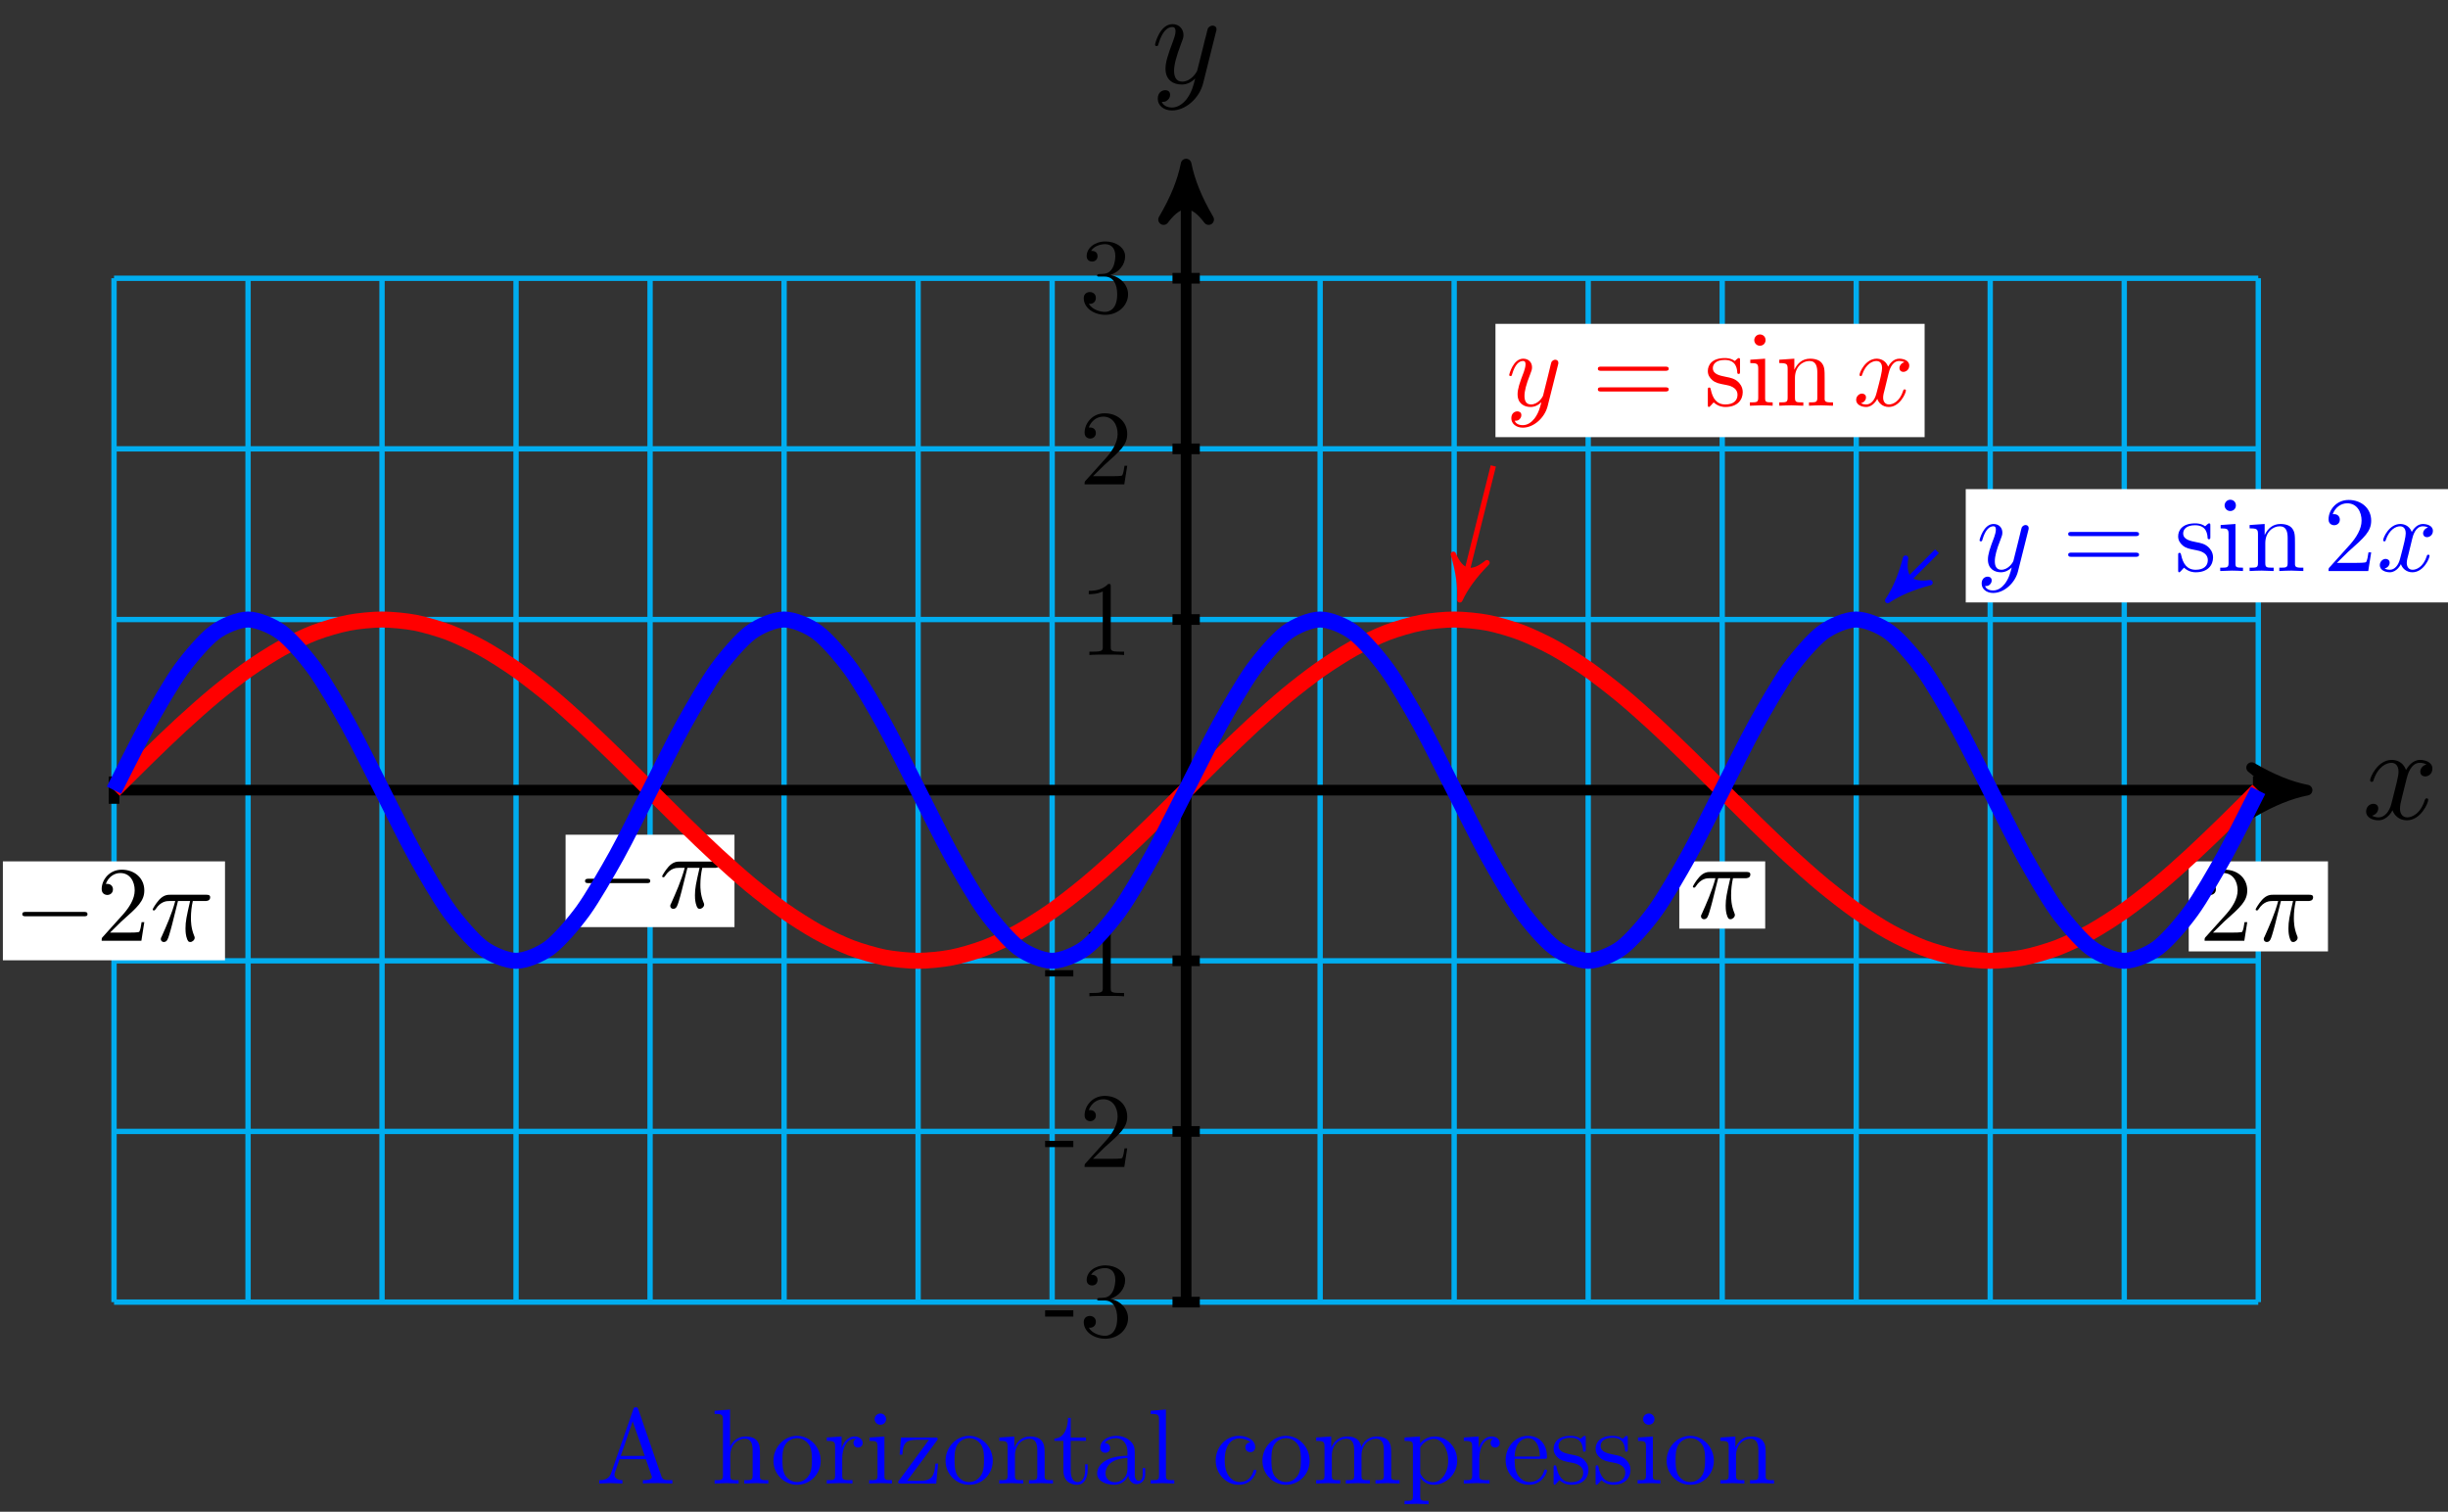 <?xml version="1.0" encoding="UTF-8"?>
<svg xmlns="http://www.w3.org/2000/svg" xmlns:xlink="http://www.w3.org/1999/xlink" width="183pt" height="113pt" viewBox="0 0 183 113" version="1.1">
<rect x="0" y="0" width="183" height="113" fill="#333333" stroke="none"/>
<defs>
<g>
<symbol overflow="visible" id="glyph0-0">
<path style="stroke:none;" d=""/>
</symbol>
<symbol overflow="visible" id="glyph0-1">
<path style="stroke:none;" d="M 3.328 -3.016 C 3.391 -3.266 3.625 -4.188 4.312 -4.188 C 4.359 -4.188 4.609 -4.188 4.812 -4.062 C 4.531 -4 4.344 -3.766 4.344 -3.516 C 4.344 -3.359 4.453 -3.172 4.719 -3.172 C 4.938 -3.172 5.25 -3.344 5.25 -3.75 C 5.25 -4.266 4.672 -4.406 4.328 -4.406 C 3.75 -4.406 3.406 -3.875 3.281 -3.656 C 3.031 -4.312 2.5 -4.406 2.203 -4.406 C 1.172 -4.406 0.594 -3.125 0.594 -2.875 C 0.594 -2.766 0.703 -2.766 0.719 -2.766 C 0.797 -2.766 0.828 -2.797 0.844 -2.875 C 1.188 -3.938 1.844 -4.188 2.188 -4.188 C 2.375 -4.188 2.719 -4.094 2.719 -3.516 C 2.719 -3.203 2.547 -2.547 2.188 -1.141 C 2.031 -0.531 1.672 -0.109 1.234 -0.109 C 1.172 -0.109 0.953 -0.109 0.734 -0.234 C 0.984 -0.297 1.203 -0.5 1.203 -0.781 C 1.203 -1.047 0.984 -1.125 0.844 -1.125 C 0.531 -1.125 0.297 -0.875 0.297 -0.547 C 0.297 -0.094 0.781 0.109 1.219 0.109 C 1.891 0.109 2.25 -0.594 2.266 -0.641 C 2.391 -0.281 2.75 0.109 3.344 0.109 C 4.375 0.109 4.938 -1.172 4.938 -1.422 C 4.938 -1.531 4.859 -1.531 4.828 -1.531 C 4.734 -1.531 4.719 -1.484 4.688 -1.422 C 4.359 -0.344 3.688 -0.109 3.375 -0.109 C 2.984 -0.109 2.828 -0.422 2.828 -0.766 C 2.828 -0.984 2.875 -1.203 2.984 -1.641 Z M 3.328 -3.016 "/>
</symbol>
<symbol overflow="visible" id="glyph0-2">
<path style="stroke:none;" d="M 4.844 -3.797 C 4.891 -3.938 4.891 -3.953 4.891 -4.031 C 4.891 -4.203 4.75 -4.297 4.594 -4.297 C 4.5 -4.297 4.344 -4.234 4.25 -4.094 C 4.234 -4.031 4.141 -3.734 4.109 -3.547 C 4.031 -3.297 3.969 -3.016 3.906 -2.75 L 3.453 -0.953 C 3.422 -0.812 2.984 -0.109 2.328 -0.109 C 1.828 -0.109 1.719 -0.547 1.719 -0.922 C 1.719 -1.375 1.891 -2 2.219 -2.875 C 2.375 -3.281 2.422 -3.391 2.422 -3.594 C 2.422 -4.031 2.109 -4.406 1.609 -4.406 C 0.656 -4.406 0.297 -2.953 0.297 -2.875 C 0.297 -2.766 0.391 -2.766 0.406 -2.766 C 0.516 -2.766 0.516 -2.797 0.562 -2.953 C 0.844 -3.891 1.234 -4.188 1.578 -4.188 C 1.656 -4.188 1.828 -4.188 1.828 -3.875 C 1.828 -3.625 1.719 -3.359 1.656 -3.172 C 1.25 -2.109 1.078 -1.547 1.078 -1.078 C 1.078 -0.188 1.703 0.109 2.297 0.109 C 2.688 0.109 3.016 -0.062 3.297 -0.344 C 3.172 0.172 3.047 0.672 2.656 1.203 C 2.391 1.531 2.016 1.828 1.562 1.828 C 1.422 1.828 0.969 1.797 0.797 1.406 C 0.953 1.406 1.094 1.406 1.219 1.281 C 1.328 1.203 1.422 1.062 1.422 0.875 C 1.422 0.562 1.156 0.531 1.062 0.531 C 0.828 0.531 0.5 0.688 0.5 1.172 C 0.5 1.672 0.938 2.047 1.562 2.047 C 2.578 2.047 3.609 1.141 3.891 0.016 Z M 4.844 -3.797 "/>
</symbol>
<symbol overflow="visible" id="glyph1-0">
<path style="stroke:none;" d=""/>
</symbol>
<symbol overflow="visible" id="glyph1-1">
<path style="stroke:none;" d="M 2.203 -1.484 L 2.203 -1.953 L 0.094 -1.953 L 0.094 -1.484 Z M 2.203 -1.484 "/>
</symbol>
<symbol overflow="visible" id="glyph1-2">
<path style="stroke:none;" d="M 3.641 -1.359 C 3.641 -2.016 3.141 -2.641 2.312 -2.812 C 2.969 -3.016 3.422 -3.578 3.422 -4.203 C 3.422 -4.859 2.719 -5.312 1.953 -5.312 C 1.156 -5.312 0.547 -4.828 0.547 -4.219 C 0.547 -3.953 0.719 -3.812 0.953 -3.812 C 1.203 -3.812 1.359 -3.984 1.359 -4.219 C 1.359 -4.609 0.984 -4.609 0.875 -4.609 C 1.109 -5 1.641 -5.109 1.922 -5.109 C 2.25 -5.109 2.688 -4.938 2.688 -4.219 C 2.688 -4.125 2.672 -3.656 2.469 -3.312 C 2.234 -2.922 1.953 -2.906 1.766 -2.891 C 1.703 -2.891 1.5 -2.875 1.453 -2.875 C 1.391 -2.859 1.328 -2.859 1.328 -2.766 C 1.328 -2.688 1.391 -2.688 1.516 -2.688 L 1.875 -2.688 C 2.531 -2.688 2.828 -2.141 2.828 -1.359 C 2.828 -0.281 2.266 -0.047 1.922 -0.047 C 1.578 -0.047 0.984 -0.188 0.703 -0.656 C 0.984 -0.609 1.234 -0.781 1.234 -1.094 C 1.234 -1.375 1.016 -1.531 0.781 -1.531 C 0.594 -1.531 0.328 -1.422 0.328 -1.078 C 0.328 -0.344 1.078 0.172 1.938 0.172 C 2.922 0.172 3.641 -0.547 3.641 -1.359 Z M 3.641 -1.359 "/>
</symbol>
<symbol overflow="visible" id="glyph1-3">
<path style="stroke:none;" d="M 3.578 -1.391 L 3.375 -1.391 C 3.344 -1.141 3.281 -0.797 3.203 -0.672 C 3.141 -0.609 2.625 -0.609 2.453 -0.609 L 1.016 -0.609 L 1.859 -1.438 C 3.094 -2.531 3.578 -2.969 3.578 -3.766 C 3.578 -4.672 2.859 -5.312 1.891 -5.312 C 0.984 -5.312 0.391 -4.578 0.391 -3.859 C 0.391 -3.422 0.797 -3.422 0.828 -3.422 C 0.953 -3.422 1.234 -3.516 1.234 -3.844 C 1.234 -4.047 1.094 -4.25 0.812 -4.25 C 0.75 -4.25 0.734 -4.25 0.703 -4.25 C 0.891 -4.766 1.328 -5.062 1.781 -5.062 C 2.516 -5.062 2.859 -4.422 2.859 -3.766 C 2.859 -3.125 2.453 -2.5 2.016 -2 L 0.484 -0.297 C 0.391 -0.203 0.391 -0.188 0.391 0 L 3.359 0 Z M 3.578 -1.391 "/>
</symbol>
<symbol overflow="visible" id="glyph1-4">
<path style="stroke:none;" d="M 3.344 0 L 3.344 -0.25 L 3.078 -0.25 C 2.359 -0.25 2.344 -0.328 2.344 -0.625 L 2.344 -5.094 C 2.344 -5.297 2.344 -5.312 2.156 -5.312 C 1.672 -4.797 0.969 -4.797 0.703 -4.797 L 0.703 -4.547 C 0.875 -4.547 1.344 -4.547 1.75 -4.75 L 1.75 -0.625 C 1.75 -0.344 1.734 -0.25 1.016 -0.25 L 0.75 -0.25 L 0.75 0 C 1.031 -0.031 1.734 -0.031 2.047 -0.031 C 2.359 -0.031 3.062 -0.031 3.344 0 Z M 3.344 0 "/>
</symbol>
<symbol overflow="visible" id="glyph1-5">
<path style="stroke:none;" d="M 5.719 0 L 5.719 -0.25 L 5.562 -0.25 C 5.094 -0.25 4.984 -0.297 4.891 -0.562 L 3.172 -5.547 C 3.125 -5.656 3.109 -5.703 2.984 -5.703 C 2.859 -5.703 2.844 -5.656 2.797 -5.547 L 1.141 -0.781 C 1 -0.375 0.688 -0.25 0.25 -0.25 L 0.25 0 L 1.062 -0.031 L 1.984 0 L 1.984 -0.25 C 1.578 -0.25 1.391 -0.453 1.391 -0.656 C 1.391 -0.672 1.391 -0.75 1.406 -0.766 L 1.766 -1.812 L 3.734 -1.812 L 4.156 -0.594 C 4.172 -0.562 4.188 -0.516 4.188 -0.484 C 4.188 -0.25 3.734 -0.25 3.516 -0.25 L 3.516 0 C 3.812 -0.031 4.359 -0.031 4.672 -0.031 Z M 3.656 -2.062 L 1.859 -2.062 L 2.75 -4.656 Z M 3.656 -2.062 "/>
</symbol>
<symbol overflow="visible" id="glyph1-6">
<path style="stroke:none;" d="M 4.266 0 L 4.266 -0.25 C 3.844 -0.25 3.656 -0.25 3.641 -0.484 L 3.641 -2.016 C 3.641 -2.688 3.641 -2.938 3.391 -3.234 C 3.281 -3.359 3.016 -3.516 2.562 -3.516 C 1.891 -3.516 1.531 -3.047 1.406 -2.75 L 1.406 -5.531 L 0.25 -5.438 L 0.25 -5.203 C 0.812 -5.203 0.875 -5.141 0.875 -4.75 L 0.875 -0.609 C 0.875 -0.25 0.781 -0.25 0.25 -0.25 L 0.25 0 L 1.156 -0.031 L 2.047 0 L 2.047 -0.25 C 1.516 -0.25 1.422 -0.25 1.422 -0.609 L 1.422 -2.078 C 1.422 -2.906 1.984 -3.344 2.5 -3.344 C 3 -3.344 3.094 -2.922 3.094 -2.469 L 3.094 -0.609 C 3.094 -0.25 3 -0.25 2.469 -0.25 L 2.469 0 L 3.375 -0.031 Z M 4.266 0 "/>
</symbol>
<symbol overflow="visible" id="glyph1-7">
<path style="stroke:none;" d="M 3.75 -1.703 C 3.75 -2.719 2.953 -3.562 1.984 -3.562 C 1 -3.562 0.219 -2.703 0.219 -1.703 C 0.219 -0.672 1.047 0.094 1.984 0.094 C 2.953 0.094 3.75 -0.688 3.75 -1.703 Z M 3.094 -1.766 C 3.094 -1.484 3.094 -1.047 2.922 -0.703 C 2.734 -0.344 2.391 -0.109 1.984 -0.109 C 1.656 -0.109 1.297 -0.281 1.078 -0.641 C 0.891 -1 0.891 -1.484 0.891 -1.766 C 0.891 -2.078 0.891 -2.516 1.078 -2.859 C 1.297 -3.234 1.672 -3.391 1.984 -3.391 C 2.328 -3.391 2.672 -3.219 2.891 -2.875 C 3.094 -2.531 3.094 -2.078 3.094 -1.766 Z M 3.094 -1.766 "/>
</symbol>
<symbol overflow="visible" id="glyph1-8">
<path style="stroke:none;" d="M 2.906 -3.031 C 2.906 -3.297 2.656 -3.516 2.312 -3.516 C 1.734 -3.516 1.438 -2.984 1.328 -2.641 L 1.328 -3.516 L 0.219 -3.438 L 0.219 -3.188 C 0.781 -3.188 0.844 -3.125 0.844 -2.734 L 0.844 -0.609 C 0.844 -0.25 0.75 -0.25 0.219 -0.25 L 0.219 0 L 1.125 -0.031 C 1.453 -0.031 1.828 -0.031 2.141 0 L 2.141 -0.25 L 1.969 -0.25 C 1.391 -0.25 1.375 -0.328 1.375 -0.625 L 1.375 -1.844 C 1.375 -2.641 1.703 -3.344 2.312 -3.344 C 2.359 -3.344 2.375 -3.344 2.406 -3.344 C 2.375 -3.328 2.219 -3.234 2.219 -3.031 C 2.219 -2.812 2.375 -2.688 2.562 -2.688 C 2.703 -2.688 2.906 -2.781 2.906 -3.031 Z M 2.906 -3.031 "/>
</symbol>
<symbol overflow="visible" id="glyph1-9">
<path style="stroke:none;" d="M 1.969 0 L 1.969 -0.25 C 1.438 -0.25 1.406 -0.281 1.406 -0.594 L 1.406 -3.516 L 0.297 -3.438 L 0.297 -3.188 C 0.812 -3.188 0.891 -3.141 0.891 -2.75 L 0.891 -0.609 C 0.891 -0.25 0.797 -0.25 0.266 -0.25 L 0.266 0 L 1.141 -0.031 C 1.422 -0.031 1.703 -0.016 1.969 0 Z M 1.531 -4.812 C 1.531 -5.031 1.344 -5.234 1.109 -5.234 C 0.844 -5.234 0.672 -5.016 0.672 -4.812 C 0.672 -4.594 0.859 -4.391 1.094 -4.391 C 1.375 -4.391 1.531 -4.609 1.531 -4.812 Z M 1.531 -4.812 "/>
</symbol>
<symbol overflow="visible" id="glyph1-10">
<path style="stroke:none;" d="M 3.203 -1.484 L 3 -1.484 C 2.922 -0.547 2.75 -0.203 1.828 -0.203 L 0.891 -0.203 L 3.109 -3.203 C 3.172 -3.281 3.172 -3.297 3.172 -3.328 C 3.172 -3.438 3.109 -3.438 2.969 -3.438 L 0.422 -3.438 L 0.328 -2.156 L 0.531 -2.156 C 0.578 -2.969 0.734 -3.266 1.609 -3.266 L 2.516 -3.266 L 0.297 -0.25 C 0.219 -0.172 0.219 -0.156 0.219 -0.109 C 0.219 0 0.281 0 0.438 0 L 3.062 0 Z M 3.203 -1.484 "/>
</symbol>
<symbol overflow="visible" id="glyph1-11">
<path style="stroke:none;" d="M 4.266 0 L 4.266 -0.25 C 3.844 -0.25 3.656 -0.25 3.641 -0.484 L 3.641 -2.016 C 3.641 -2.688 3.641 -2.938 3.391 -3.234 C 3.281 -3.359 3.016 -3.516 2.562 -3.516 C 1.969 -3.516 1.609 -3.172 1.375 -2.688 L 1.375 -3.516 L 0.25 -3.438 L 0.25 -3.188 C 0.812 -3.188 0.875 -3.125 0.875 -2.734 L 0.875 -0.609 C 0.875 -0.25 0.781 -0.25 0.25 -0.25 L 0.25 0 L 1.156 -0.031 L 2.047 0 L 2.047 -0.25 C 1.516 -0.25 1.422 -0.25 1.422 -0.609 L 1.422 -2.078 C 1.422 -2.906 1.984 -3.344 2.5 -3.344 C 3 -3.344 3.094 -2.922 3.094 -2.469 L 3.094 -0.609 C 3.094 -0.25 3 -0.25 2.469 -0.25 L 2.469 0 L 3.375 -0.031 Z M 4.266 0 "/>
</symbol>
<symbol overflow="visible" id="glyph1-12">
<path style="stroke:none;" d="M 2.641 -0.984 L 2.641 -1.438 L 2.453 -1.438 L 2.453 -1 C 2.453 -0.422 2.203 -0.109 1.906 -0.109 C 1.375 -0.109 1.375 -0.844 1.375 -0.969 L 1.375 -3.188 L 2.516 -3.188 L 2.516 -3.438 L 1.375 -3.438 L 1.375 -4.906 L 1.172 -4.906 C 1.172 -4.25 0.938 -3.391 0.156 -3.359 L 0.156 -3.188 L 0.828 -3.188 L 0.828 -0.984 C 0.828 -0.016 1.562 0.094 1.859 0.094 C 2.422 0.094 2.641 -0.484 2.641 -0.984 Z M 2.641 -0.984 "/>
</symbol>
<symbol overflow="visible" id="glyph1-13">
<path style="stroke:none;" d="M 3.844 -0.703 L 3.844 -1.156 L 3.656 -1.156 L 3.656 -0.703 C 3.656 -0.25 3.453 -0.203 3.359 -0.203 C 3.094 -0.203 3.062 -0.562 3.062 -0.594 L 3.062 -2.188 C 3.062 -2.531 3.062 -2.844 2.781 -3.125 C 2.469 -3.438 2.078 -3.562 1.688 -3.562 C 1.031 -3.562 0.484 -3.203 0.484 -2.672 C 0.484 -2.438 0.641 -2.297 0.859 -2.297 C 1.078 -2.297 1.219 -2.453 1.219 -2.656 C 1.219 -2.75 1.172 -3.016 0.812 -3.031 C 1.031 -3.312 1.422 -3.391 1.672 -3.391 C 2.062 -3.391 2.516 -3.078 2.516 -2.375 L 2.516 -2.078 C 2.109 -2.062 1.547 -2.031 1.047 -1.797 C 0.453 -1.516 0.25 -1.109 0.25 -0.75 C 0.25 -0.109 1.031 0.094 1.531 0.094 C 2.062 0.094 2.422 -0.234 2.578 -0.609 C 2.609 -0.281 2.828 0.047 3.203 0.047 C 3.359 0.047 3.844 -0.062 3.844 -0.703 Z M 2.516 -1.109 C 2.516 -0.359 1.938 -0.094 1.578 -0.094 C 1.188 -0.094 0.875 -0.359 0.875 -0.766 C 0.875 -1.203 1.203 -1.859 2.516 -1.906 Z M 2.516 -1.109 "/>
</symbol>
<symbol overflow="visible" id="glyph1-14">
<path style="stroke:none;" d="M 2.031 0 L 2.031 -0.25 C 1.5 -0.25 1.406 -0.25 1.406 -0.609 L 1.406 -5.531 L 0.266 -5.438 L 0.266 -5.203 C 0.828 -5.203 0.891 -5.141 0.891 -4.75 L 0.891 -0.609 C 0.891 -0.25 0.797 -0.25 0.266 -0.25 L 0.266 0 L 1.141 -0.031 Z M 2.031 0 "/>
</symbol>
<symbol overflow="visible" id="glyph1-15">
<path style="stroke:none;" d="M 3.312 -0.953 C 3.312 -1.031 3.234 -1.031 3.203 -1.031 C 3.125 -1.031 3.109 -1 3.094 -0.953 C 2.875 -0.203 2.344 -0.109 2.062 -0.109 C 1.641 -0.109 0.938 -0.453 0.938 -1.734 C 0.938 -3.031 1.578 -3.375 2.016 -3.375 C 2.078 -3.375 2.578 -3.359 2.859 -3.078 C 2.531 -3.047 2.484 -2.812 2.484 -2.703 C 2.484 -2.5 2.625 -2.344 2.859 -2.344 C 3.062 -2.344 3.219 -2.484 3.219 -2.719 C 3.219 -3.266 2.609 -3.562 2 -3.562 C 1 -3.562 0.266 -2.703 0.266 -1.719 C 0.266 -0.703 1.062 0.094 1.984 0.094 C 3.047 0.094 3.312 -0.875 3.312 -0.953 Z M 3.312 -0.953 "/>
</symbol>
<symbol overflow="visible" id="glyph1-16">
<path style="stroke:none;" d="M 6.484 0 L 6.484 -0.25 C 6.062 -0.25 5.859 -0.25 5.859 -0.484 L 5.859 -2.016 C 5.859 -2.688 5.859 -2.938 5.609 -3.234 C 5.5 -3.359 5.234 -3.516 4.766 -3.516 C 4.109 -3.516 3.75 -3.047 3.625 -2.734 C 3.5 -3.438 2.922 -3.516 2.562 -3.516 C 1.969 -3.516 1.609 -3.172 1.375 -2.688 L 1.375 -3.516 L 0.25 -3.438 L 0.25 -3.188 C 0.812 -3.188 0.875 -3.125 0.875 -2.734 L 0.875 -0.609 C 0.875 -0.25 0.781 -0.25 0.25 -0.25 L 0.25 0 L 1.156 -0.031 L 2.047 0 L 2.047 -0.25 C 1.516 -0.25 1.422 -0.25 1.422 -0.609 L 1.422 -2.078 C 1.422 -2.906 1.984 -3.344 2.5 -3.344 C 3 -3.344 3.094 -2.922 3.094 -2.469 L 3.094 -0.609 C 3.094 -0.25 3 -0.25 2.469 -0.25 L 2.469 0 L 3.375 -0.031 L 4.266 0 L 4.266 -0.25 C 3.734 -0.25 3.641 -0.25 3.641 -0.609 L 3.641 -2.078 C 3.641 -2.906 4.203 -3.344 4.719 -3.344 C 5.219 -3.344 5.312 -2.922 5.312 -2.469 L 5.312 -0.609 C 5.312 -0.25 5.219 -0.25 4.688 -0.25 L 4.688 0 L 5.594 -0.031 Z M 6.484 0 "/>
</symbol>
<symbol overflow="visible" id="glyph1-17">
<path style="stroke:none;" d="M 4.156 -1.719 C 4.156 -2.734 3.375 -3.516 2.484 -3.516 C 1.859 -3.516 1.531 -3.172 1.375 -3 L 1.375 -3.516 L 0.219 -3.438 L 0.219 -3.188 C 0.781 -3.188 0.844 -3.141 0.844 -2.781 L 0.844 0.938 C 0.844 1.297 0.75 1.297 0.219 1.297 L 0.219 1.547 L 1.109 1.516 L 2.016 1.547 L 2.016 1.297 C 1.484 1.297 1.391 1.297 1.391 0.938 L 1.391 -0.469 C 1.438 -0.344 1.766 0.094 2.375 0.094 C 3.328 0.094 4.156 -0.688 4.156 -1.719 Z M 3.484 -1.719 C 3.484 -0.75 2.938 -0.094 2.344 -0.094 C 2.031 -0.094 1.719 -0.25 1.5 -0.578 C 1.391 -0.734 1.391 -0.75 1.391 -0.906 L 1.391 -2.688 C 1.625 -3.094 2.016 -3.328 2.422 -3.328 C 3 -3.328 3.484 -2.625 3.484 -1.719 Z M 3.484 -1.719 "/>
</symbol>
<symbol overflow="visible" id="glyph1-18">
<path style="stroke:none;" d="M 3.312 -0.953 C 3.312 -1.031 3.25 -1.047 3.203 -1.047 C 3.125 -1.047 3.109 -1 3.094 -0.938 C 2.828 -0.109 2.109 -0.109 2.031 -0.109 C 1.625 -0.109 1.312 -0.344 1.125 -0.641 C 0.891 -1.031 0.891 -1.547 0.891 -1.844 L 3.109 -1.844 C 3.281 -1.844 3.312 -1.844 3.312 -2.016 C 3.312 -2.797 2.875 -3.562 1.875 -3.562 C 0.953 -3.562 0.219 -2.75 0.219 -1.75 C 0.219 -0.688 1.062 0.094 1.969 0.094 C 2.953 0.094 3.312 -0.797 3.312 -0.953 Z M 2.781 -2.016 L 0.891 -2.016 C 0.938 -3.203 1.609 -3.391 1.875 -3.391 C 2.703 -3.391 2.781 -2.312 2.781 -2.016 Z M 2.781 -2.016 "/>
</symbol>
<symbol overflow="visible" id="glyph1-19">
<path style="stroke:none;" d="M 2.875 -1.016 C 2.875 -1.438 2.625 -1.688 2.531 -1.781 C 2.266 -2.031 1.953 -2.094 1.625 -2.156 C 1.172 -2.25 0.641 -2.344 0.641 -2.812 C 0.641 -3.094 0.859 -3.422 1.531 -3.422 C 2.422 -3.422 2.453 -2.703 2.469 -2.453 C 2.484 -2.375 2.562 -2.375 2.562 -2.375 C 2.672 -2.375 2.672 -2.422 2.672 -2.578 L 2.672 -3.375 C 2.672 -3.516 2.672 -3.562 2.578 -3.562 C 2.547 -3.562 2.531 -3.562 2.422 -3.469 C 2.406 -3.438 2.312 -3.375 2.281 -3.344 C 1.984 -3.562 1.656 -3.562 1.531 -3.562 C 0.562 -3.562 0.266 -3.031 0.266 -2.594 C 0.266 -2.312 0.391 -2.094 0.609 -1.906 C 0.859 -1.703 1.078 -1.656 1.656 -1.547 C 1.828 -1.516 2.484 -1.391 2.484 -0.812 C 2.484 -0.406 2.203 -0.094 1.578 -0.094 C 0.922 -0.094 0.625 -0.547 0.484 -1.219 C 0.453 -1.328 0.453 -1.359 0.359 -1.359 C 0.266 -1.359 0.266 -1.297 0.266 -1.156 L 0.266 -0.109 C 0.266 0.031 0.266 0.094 0.344 0.094 C 0.391 0.094 0.391 0.078 0.547 -0.078 C 0.562 -0.094 0.562 -0.109 0.703 -0.25 C 1.062 0.078 1.422 0.094 1.578 0.094 C 2.5 0.094 2.875 -0.453 2.875 -1.016 Z M 2.875 -1.016 "/>
</symbol>
<symbol overflow="visible" id="glyph2-0">
<path style="stroke:none;" d=""/>
</symbol>
<symbol overflow="visible" id="glyph2-1">
<path style="stroke:none;" d="M 2.109 -2.969 L 3.016 -2.969 C 2.75 -1.797 2.672 -1.453 2.672 -0.922 C 2.672 -0.797 2.672 -0.578 2.734 -0.312 C 2.828 0.047 2.906 0.094 3.031 0.094 C 3.188 0.094 3.359 -0.062 3.359 -0.219 C 3.359 -0.266 3.359 -0.281 3.312 -0.391 C 3.078 -0.969 3.078 -1.484 3.078 -1.703 C 3.078 -2.125 3.125 -2.562 3.219 -2.969 L 4.125 -2.969 C 4.234 -2.969 4.516 -2.969 4.516 -3.25 C 4.516 -3.438 4.344 -3.438 4.203 -3.438 L 1.531 -3.438 C 1.359 -3.438 1.047 -3.438 0.703 -3.062 C 0.422 -2.75 0.219 -2.375 0.219 -2.344 C 0.219 -2.328 0.219 -2.266 0.312 -2.266 C 0.375 -2.266 0.391 -2.297 0.438 -2.359 C 0.828 -2.969 1.297 -2.969 1.453 -2.969 L 1.906 -2.969 C 1.656 -2.016 1.219 -1.047 0.891 -0.312 C 0.828 -0.203 0.828 -0.188 0.828 -0.125 C 0.828 0.031 0.953 0.094 1.047 0.094 C 1.297 0.094 1.359 -0.141 1.453 -0.438 C 1.562 -0.797 1.562 -0.812 1.672 -1.219 Z M 2.109 -2.969 "/>
</symbol>
<symbol overflow="visible" id="glyph2-2">
<path style="stroke:none;" d="M 3.875 -3.031 C 3.906 -3.141 3.906 -3.156 3.906 -3.219 C 3.906 -3.359 3.797 -3.438 3.672 -3.438 C 3.594 -3.438 3.469 -3.391 3.391 -3.266 C 3.375 -3.234 3.312 -2.984 3.281 -2.844 C 3.234 -2.625 3.172 -2.422 3.125 -2.203 L 2.766 -0.766 C 2.734 -0.641 2.391 -0.094 1.859 -0.094 C 1.453 -0.094 1.375 -0.438 1.375 -0.734 C 1.375 -1.094 1.5 -1.594 1.781 -2.297 C 1.906 -2.625 1.938 -2.703 1.938 -2.875 C 1.938 -3.234 1.688 -3.516 1.281 -3.516 C 0.531 -3.516 0.234 -2.359 0.234 -2.297 C 0.234 -2.219 0.312 -2.219 0.328 -2.219 C 0.406 -2.219 0.422 -2.234 0.453 -2.359 C 0.672 -3.109 0.984 -3.344 1.266 -3.344 C 1.328 -3.344 1.453 -3.344 1.453 -3.094 C 1.453 -2.891 1.375 -2.688 1.328 -2.531 C 1 -1.688 0.859 -1.234 0.859 -0.859 C 0.859 -0.156 1.359 0.094 1.828 0.094 C 2.141 0.094 2.422 -0.047 2.641 -0.266 C 2.531 0.141 2.438 0.531 2.125 0.953 C 1.906 1.234 1.609 1.453 1.25 1.453 C 1.125 1.453 0.766 1.438 0.641 1.125 C 0.766 1.125 0.875 1.125 0.984 1.031 C 1.062 0.953 1.141 0.859 1.141 0.703 C 1.141 0.453 0.922 0.422 0.844 0.422 C 0.656 0.422 0.391 0.547 0.391 0.938 C 0.391 1.344 0.75 1.641 1.25 1.641 C 2.062 1.641 2.891 0.906 3.109 0.016 Z M 3.875 -3.031 "/>
</symbol>
<symbol overflow="visible" id="glyph2-3">
<path style="stroke:none;" d="M 2.656 -2.406 C 2.703 -2.609 2.891 -3.344 3.453 -3.344 C 3.484 -3.344 3.688 -3.344 3.844 -3.25 C 3.625 -3.203 3.469 -3 3.469 -2.812 C 3.469 -2.688 3.547 -2.531 3.766 -2.531 C 3.938 -2.531 4.203 -2.672 4.203 -3 C 4.203 -3.406 3.734 -3.516 3.453 -3.516 C 3 -3.516 2.719 -3.094 2.625 -2.922 C 2.422 -3.438 1.984 -3.516 1.766 -3.516 C 0.938 -3.516 0.484 -2.5 0.484 -2.297 C 0.484 -2.219 0.562 -2.219 0.578 -2.219 C 0.641 -2.219 0.656 -2.234 0.672 -2.297 C 0.953 -3.141 1.469 -3.344 1.75 -3.344 C 1.891 -3.344 2.172 -3.281 2.172 -2.812 C 2.172 -2.562 2.047 -2.031 1.75 -0.922 C 1.625 -0.422 1.344 -0.094 0.984 -0.094 C 0.938 -0.094 0.75 -0.094 0.594 -0.188 C 0.781 -0.234 0.969 -0.391 0.969 -0.625 C 0.969 -0.844 0.781 -0.906 0.672 -0.906 C 0.438 -0.906 0.234 -0.688 0.234 -0.438 C 0.234 -0.078 0.625 0.094 0.984 0.094 C 1.5 0.094 1.797 -0.469 1.812 -0.516 C 1.906 -0.219 2.203 0.094 2.672 0.094 C 3.5 0.094 3.953 -0.938 3.953 -1.141 C 3.953 -1.219 3.875 -1.219 3.859 -1.219 C 3.781 -1.219 3.766 -1.188 3.75 -1.125 C 3.484 -0.281 2.953 -0.094 2.688 -0.094 C 2.375 -0.094 2.25 -0.344 2.25 -0.609 C 2.25 -0.781 2.297 -0.969 2.391 -1.312 Z M 2.656 -2.406 "/>
</symbol>
<symbol overflow="visible" id="glyph3-0">
<path style="stroke:none;" d=""/>
</symbol>
<symbol overflow="visible" id="glyph3-1">
<path style="stroke:none;" d="M 1.016 -0.609 L 1.859 -1.438 C 3.094 -2.531 3.578 -2.969 3.578 -3.766 C 3.578 -4.672 2.859 -5.312 1.891 -5.312 C 0.984 -5.312 0.391 -4.578 0.391 -3.859 C 0.391 -3.422 0.797 -3.422 0.828 -3.422 C 0.953 -3.422 1.234 -3.516 1.234 -3.844 C 1.234 -4.047 1.094 -4.25 0.812 -4.25 C 0.75 -4.25 0.734 -4.25 0.703 -4.25 C 0.891 -4.766 1.328 -5.062 1.781 -5.062 C 2.516 -5.062 2.859 -4.422 2.859 -3.766 C 2.859 -3.125 2.453 -2.5 2.016 -2 L 0.484 -0.297 C 0.391 -0.203 0.391 -0.188 0.391 0 L 3.359 0 L 3.578 -1.391 L 3.375 -1.391 C 3.344 -1.141 3.281 -0.797 3.203 -0.672 C 3.141 -0.609 2.625 -0.609 2.453 -0.609 Z M 1.016 -0.609 "/>
</symbol>
<symbol overflow="visible" id="glyph3-2">
<path style="stroke:none;" d="M 5.469 -2.609 C 5.594 -2.609 5.75 -2.609 5.75 -2.766 C 5.75 -2.922 5.594 -2.922 5.484 -2.922 L 0.703 -2.922 C 0.594 -2.922 0.453 -2.922 0.453 -2.766 C 0.453 -2.609 0.594 -2.609 0.719 -2.609 Z M 5.484 -1.062 C 5.594 -1.062 5.75 -1.062 5.75 -1.219 C 5.75 -1.375 5.594 -1.375 5.469 -1.375 L 0.719 -1.375 C 0.594 -1.375 0.453 -1.375 0.453 -1.219 C 0.453 -1.062 0.594 -1.062 0.703 -1.062 Z M 5.484 -1.062 "/>
</symbol>
<symbol overflow="visible" id="glyph3-3">
<path style="stroke:none;" d="M 1.656 -1.547 C 1.828 -1.516 2.484 -1.391 2.484 -0.812 C 2.484 -0.406 2.203 -0.094 1.578 -0.094 C 0.922 -0.094 0.625 -0.547 0.484 -1.219 C 0.453 -1.328 0.453 -1.359 0.359 -1.359 C 0.266 -1.359 0.266 -1.297 0.266 -1.156 L 0.266 -0.109 C 0.266 0.031 0.266 0.094 0.344 0.094 C 0.391 0.094 0.391 0.078 0.547 -0.078 C 0.562 -0.094 0.562 -0.109 0.703 -0.25 C 1.062 0.078 1.422 0.094 1.578 0.094 C 2.5 0.094 2.875 -0.453 2.875 -1.016 C 2.875 -1.438 2.625 -1.688 2.531 -1.781 C 2.266 -2.031 1.953 -2.094 1.625 -2.156 C 1.172 -2.25 0.641 -2.344 0.641 -2.812 C 0.641 -3.094 0.859 -3.422 1.531 -3.422 C 2.422 -3.422 2.453 -2.703 2.469 -2.453 C 2.484 -2.375 2.547 -2.375 2.562 -2.375 C 2.672 -2.375 2.672 -2.422 2.672 -2.578 L 2.672 -3.375 C 2.672 -3.516 2.672 -3.562 2.578 -3.562 C 2.547 -3.562 2.531 -3.562 2.422 -3.469 C 2.406 -3.438 2.312 -3.375 2.281 -3.344 C 1.984 -3.562 1.656 -3.562 1.531 -3.562 C 0.562 -3.562 0.266 -3.031 0.266 -2.594 C 0.266 -2.312 0.391 -2.094 0.609 -1.906 C 0.859 -1.703 1.078 -1.656 1.656 -1.547 Z M 1.656 -1.547 "/>
</symbol>
<symbol overflow="visible" id="glyph3-4">
<path style="stroke:none;" d="M 1.406 -3.516 L 0.297 -3.438 L 0.297 -3.188 C 0.812 -3.188 0.891 -3.141 0.891 -2.75 L 0.891 -0.609 C 0.891 -0.25 0.797 -0.25 0.266 -0.25 L 0.266 0 C 0.516 -0.016 0.953 -0.031 1.141 -0.031 C 1.422 -0.031 1.703 -0.016 1.969 0 L 1.969 -0.25 C 1.438 -0.25 1.406 -0.281 1.406 -0.594 Z M 1.438 -4.906 C 1.438 -5.156 1.25 -5.328 1.016 -5.328 C 0.766 -5.328 0.594 -5.109 0.594 -4.906 C 0.594 -4.688 0.766 -4.484 1.016 -4.484 C 1.25 -4.484 1.438 -4.656 1.438 -4.906 Z M 1.438 -4.906 "/>
</symbol>
<symbol overflow="visible" id="glyph3-5">
<path style="stroke:none;" d="M 0.875 -2.734 L 0.875 -0.609 C 0.875 -0.25 0.781 -0.25 0.25 -0.25 L 0.25 0 C 0.531 -0.016 0.938 -0.031 1.156 -0.031 C 1.359 -0.031 1.781 -0.016 2.047 0 L 2.047 -0.25 C 1.516 -0.25 1.422 -0.25 1.422 -0.609 L 1.422 -2.078 C 1.422 -2.906 1.984 -3.344 2.5 -3.344 C 3 -3.344 3.094 -2.922 3.094 -2.469 L 3.094 -0.609 C 3.094 -0.25 3 -0.25 2.469 -0.25 L 2.469 0 C 2.75 -0.016 3.156 -0.031 3.375 -0.031 C 3.578 -0.031 4 -0.016 4.266 0 L 4.266 -0.25 C 3.844 -0.25 3.656 -0.25 3.641 -0.484 L 3.641 -2.016 C 3.641 -2.688 3.641 -2.938 3.391 -3.234 C 3.281 -3.359 3.016 -3.516 2.562 -3.516 C 1.969 -3.516 1.609 -3.172 1.375 -2.688 L 1.375 -3.516 L 0.25 -3.438 L 0.25 -3.188 C 0.812 -3.188 0.875 -3.125 0.875 -2.734 Z M 0.875 -2.734 "/>
</symbol>
<symbol overflow="visible" id="glyph4-0">
<path style="stroke:none;" d=""/>
</symbol>
<symbol overflow="visible" id="glyph4-1">
<path style="stroke:none;" d="M 5.25 -1.828 C 5.391 -1.828 5.531 -1.828 5.531 -1.984 C 5.531 -2.156 5.391 -2.156 5.25 -2.156 L 0.938 -2.156 C 0.812 -2.156 0.656 -2.156 0.656 -1.984 C 0.656 -1.828 0.812 -1.828 0.938 -1.828 Z M 5.25 -1.828 "/>
</symbol>
</g>
</defs>
<g id="surface1">
<path style="fill:none;stroke-width:0.399;stroke-linecap:butt;stroke-linejoin:miter;stroke:rgb(0%,67.839%,93.729%);stroke-opacity:1;stroke-miterlimit:10;" d="M -80.146 -38.269 L 80.147 -38.269 M -80.146 -25.511 L 80.147 -25.511 M -80.146 -12.757 L 80.147 -12.757 M -80.146 0.001 L 80.147 0.001 M -80.146 12.754 L 80.147 12.754 M -80.146 25.512 L 80.147 25.512 M -80.146 38.262 L 80.147 38.262 M -80.146 -38.269 L -80.146 38.266 M -70.127 -38.269 L -70.127 38.266 M -60.112 -38.269 L -60.112 38.266 M -50.093 -38.269 L -50.093 38.266 M -40.074 -38.269 L -40.074 38.266 M -30.055 -38.269 L -30.055 38.266 M -20.036 -38.269 L -20.036 38.266 M -10.017 -38.269 L -10.017 38.266 M -0.002 -38.269 L -0.002 38.266 M 10.017 -38.269 L 10.017 38.266 M 20.036 -38.269 L 20.036 38.266 M 30.055 -38.269 L 30.055 38.266 M 40.074 -38.269 L 40.074 38.266 M 50.093 -38.269 L 50.093 38.266 M 60.109 -38.269 L 60.109 38.266 M 70.128 -38.269 L 70.128 38.266 M 80.147 -38.269 L 80.147 38.266 " transform="matrix(1,0,0,-1,88.67,59.063)"/>
<path style="fill:none;stroke-width:0.797;stroke-linecap:butt;stroke-linejoin:miter;stroke:rgb(0%,0%,0%);stroke-opacity:1;stroke-miterlimit:10;" d="M -80.146 0.001 L 82.756 0.001 " transform="matrix(1,0,0,-1,88.67,59.063)"/>
<path style="fill-rule:nonzero;fill:rgb(0%,0%,0%);fill-opacity:1;stroke-width:0.797;stroke-linecap:butt;stroke-linejoin:round;stroke:rgb(0%,0%,0%);stroke-opacity:1;stroke-miterlimit:10;" d="M 1.036 0.001 C -0.261 0.258 -1.554 0.778 -3.108 1.684 C -1.554 0.516 -1.554 -0.519 -3.108 -1.683 C -1.554 -0.777 -0.261 -0.257 1.036 0.001 Z M 1.036 0.001 " transform="matrix(1,0,0,-1,171.429,59.063)"/>
<g style="fill:rgb(0%,0%,0%);fill-opacity:1;">
  <use xlink:href="#glyph0-1" x="176.583" y="61.208"/>
</g>
<path style="fill:none;stroke-width:0.797;stroke-linecap:butt;stroke-linejoin:miter;stroke:rgb(0%,0%,0%);stroke-opacity:1;stroke-miterlimit:10;" d="M -0.002 -38.269 L -0.002 45.762 " transform="matrix(1,0,0,-1,88.67,59.063)"/>
<path style="fill-rule:nonzero;fill:rgb(0%,0%,0%);fill-opacity:1;stroke-width:0.797;stroke-linecap:butt;stroke-linejoin:round;stroke:rgb(0%,0%,0%);stroke-opacity:1;stroke-miterlimit:10;" d="M 1.035 0.002 C -0.258 0.26 -1.555 0.775 -3.11 1.685 C -1.555 0.517 -1.555 -0.518 -3.11 -1.682 C -1.555 -0.776 -0.258 -0.26 1.035 0.002 Z M 1.035 0.002 " transform="matrix(0,-1,-1,0,88.67,13.301)"/>
<g style="fill:rgb(0%,0%,0%);fill-opacity:1;">
  <use xlink:href="#glyph0-2" x="86.049" y="6.21"/>
</g>
<path style="fill:none;stroke-width:0.797;stroke-linecap:butt;stroke-linejoin:miter;stroke:rgb(0%,0%,0%);stroke-opacity:1;stroke-miterlimit:10;" d="M 1.022 -38.269 L -1.021 -38.269 " transform="matrix(1,0,0,-1,88.67,59.063)"/>
<g style="fill:rgb(0%,0%,0%);fill-opacity:1;">
  <use xlink:href="#glyph1-1" x="78.034" y="99.897"/>
  <use xlink:href="#glyph1-2" x="80.688" y="99.897"/>
</g>
<path style="fill:none;stroke-width:0.797;stroke-linecap:butt;stroke-linejoin:miter;stroke:rgb(0%,0%,0%);stroke-opacity:1;stroke-miterlimit:10;" d="M 1.022 -25.511 L -1.021 -25.511 " transform="matrix(1,0,0,-1,88.67,59.063)"/>
<g style="fill:rgb(0%,0%,0%);fill-opacity:1;">
  <use xlink:href="#glyph1-1" x="78.034" y="87.229"/>
  <use xlink:href="#glyph1-3" x="80.688" y="87.229"/>
</g>
<path style="fill:none;stroke-width:0.797;stroke-linecap:butt;stroke-linejoin:miter;stroke:rgb(0%,0%,0%);stroke-opacity:1;stroke-miterlimit:10;" d="M 1.022 -12.757 L -1.021 -12.757 " transform="matrix(1,0,0,-1,88.67,59.063)"/>
<g style="fill:rgb(0%,0%,0%);fill-opacity:1;">
  <use xlink:href="#glyph1-1" x="78.034" y="74.473"/>
  <use xlink:href="#glyph1-4" x="80.688" y="74.473"/>
</g>
<path style="fill:none;stroke-width:0.797;stroke-linecap:butt;stroke-linejoin:miter;stroke:rgb(0%,0%,0%);stroke-opacity:1;stroke-miterlimit:10;" d="M 1.022 12.754 L -1.021 12.754 " transform="matrix(1,0,0,-1,88.67,59.063)"/>
<g style="fill:rgb(0%,0%,0%);fill-opacity:1;">
  <use xlink:href="#glyph1-4" x="80.688" y="48.961"/>
</g>
<path style="fill:none;stroke-width:0.797;stroke-linecap:butt;stroke-linejoin:miter;stroke:rgb(0%,0%,0%);stroke-opacity:1;stroke-miterlimit:10;" d="M 1.022 25.512 L -1.021 25.512 " transform="matrix(1,0,0,-1,88.67,59.063)"/>
<g style="fill:rgb(0%,0%,0%);fill-opacity:1;">
  <use xlink:href="#glyph1-3" x="80.688" y="36.205"/>
</g>
<path style="fill:none;stroke-width:0.797;stroke-linecap:butt;stroke-linejoin:miter;stroke:rgb(0%,0%,0%);stroke-opacity:1;stroke-miterlimit:10;" d="M 1.022 38.266 L -1.021 38.266 " transform="matrix(1,0,0,-1,88.67,59.063)"/>
<g style="fill:rgb(0%,0%,0%);fill-opacity:1;">
  <use xlink:href="#glyph1-2" x="80.688" y="23.361"/>
</g>
<path style="fill:none;stroke-width:0.797;stroke-linecap:butt;stroke-linejoin:miter;stroke:rgb(0%,0%,0%);stroke-opacity:1;stroke-miterlimit:10;" d="M 40.074 1.02 L 40.074 -1.019 " transform="matrix(1,0,0,-1,88.67,59.063)"/>
<path style=" stroke:none;fill-rule:nonzero;fill:rgb(100%,100%,100%);fill-opacity:1;" d="M 131.957 64.387 L 125.535 64.387 L 125.535 69.414 L 131.957 69.414 Z M 131.957 64.387 "/>
<g style="fill:rgb(0%,0%,0%);fill-opacity:1;">
  <use xlink:href="#glyph2-1" x="126.331" y="68.616"/>
</g>
<path style="fill:none;stroke-width:0.797;stroke-linecap:butt;stroke-linejoin:miter;stroke:rgb(0%,0%,0%);stroke-opacity:1;stroke-miterlimit:10;" d="M 80.147 1.02 L 80.147 -1.019 " transform="matrix(1,0,0,-1,88.67,59.063)"/>
<path style=" stroke:none;fill-rule:nonzero;fill:rgb(100%,100%,100%);fill-opacity:1;" d="M 174.027 64.387 L 163.617 64.387 L 163.617 71.117 L 174.027 71.117 Z M 174.027 64.387 "/>
<g style="fill:rgb(0%,0%,0%);fill-opacity:1;">
  <use xlink:href="#glyph3-1" x="164.415" y="70.32"/>
</g>
<g style="fill:rgb(0%,0%,0%);fill-opacity:1;">
  <use xlink:href="#glyph2-1" x="168.4" y="70.32"/>
</g>
<path style="fill:none;stroke-width:0.797;stroke-linecap:butt;stroke-linejoin:miter;stroke:rgb(0%,0%,0%);stroke-opacity:1;stroke-miterlimit:10;" d="M -40.074 1.02 L -40.074 -1.019 " transform="matrix(1,0,0,-1,88.67,59.063)"/>
<path style=" stroke:none;fill-rule:nonzero;fill:rgb(100%,100%,100%);fill-opacity:1;" d="M 54.906 62.395 L 42.281 62.395 L 42.281 69.301 L 54.906 69.301 Z M 54.906 62.395 "/>
<g style="fill:rgb(0%,0%,0%);fill-opacity:1;">
  <use xlink:href="#glyph4-1" x="43.079" y="67.841"/>
</g>
<g style="fill:rgb(0%,0%,0%);fill-opacity:1;">
  <use xlink:href="#glyph2-1" x="49.279" y="67.841"/>
</g>
<path style="fill:none;stroke-width:0.797;stroke-linecap:butt;stroke-linejoin:miter;stroke:rgb(0%,0%,0%);stroke-opacity:1;stroke-miterlimit:10;" d="M -80.146 1.02 L -80.146 -1.019 " transform="matrix(1,0,0,-1,88.67,59.063)"/>
<path style=" stroke:none;fill-rule:nonzero;fill:rgb(100%,100%,100%);fill-opacity:1;" d="M 16.82 64.387 L 0.215 64.387 L 0.215 71.781 L 16.82 71.781 Z M 16.82 64.387 "/>
<g style="fill:rgb(0%,0%,0%);fill-opacity:1;">
  <use xlink:href="#glyph4-1" x="1.01" y="70.32"/>
</g>
<g style="fill:rgb(0%,0%,0%);fill-opacity:1;">
  <use xlink:href="#glyph3-1" x="7.21" y="70.32"/>
</g>
<g style="fill:rgb(0%,0%,0%);fill-opacity:1;">
  <use xlink:href="#glyph2-1" x="11.195" y="70.32"/>
</g>
<path style="fill:none;stroke-width:1.196;stroke-linecap:butt;stroke-linejoin:miter;stroke:rgb(100%,0%,0%);stroke-opacity:1;stroke-miterlimit:10;" d="M -80.146 0.001 C -80.146 0.001 -78.338 1.813 -77.642 2.489 C -76.947 3.165 -75.834 4.243 -75.139 4.879 C -74.443 5.52 -73.33 6.512 -72.635 7.086 C -71.94 7.661 -70.826 8.532 -70.131 9.02 C -69.436 9.508 -68.323 10.223 -67.627 10.606 C -66.932 10.989 -65.815 11.52 -65.12 11.786 C -64.428 12.047 -63.311 12.376 -62.616 12.508 C -61.921 12.645 -60.807 12.754 -60.112 12.754 C -59.417 12.754 -58.304 12.645 -57.608 12.512 C -56.913 12.376 -55.8 12.047 -55.104 11.786 C -54.409 11.52 -53.296 10.989 -52.601 10.606 C -51.905 10.223 -50.788 9.508 -50.093 9.02 C -49.402 8.532 -48.285 7.661 -47.589 7.09 C -46.894 6.516 -45.781 5.52 -45.085 4.883 C -44.39 4.247 -43.277 3.168 -42.582 2.493 C -41.886 1.813 -40.773 0.692 -40.078 0.004 C -39.383 -0.687 -38.269 -1.808 -37.574 -2.484 C -36.879 -3.164 -35.762 -4.242 -35.066 -4.878 C -34.371 -5.515 -33.258 -6.511 -32.563 -7.085 C -31.867 -7.66 -30.754 -8.527 -30.059 -9.019 C -29.364 -9.507 -28.25 -10.218 -27.555 -10.605 C -26.86 -10.988 -25.747 -11.519 -25.051 -11.785 C -24.356 -12.046 -23.239 -12.374 -22.548 -12.511 C -21.852 -12.644 -20.735 -12.757 -20.04 -12.757 C -19.345 -12.757 -18.231 -12.644 -17.536 -12.511 C -16.841 -12.378 -15.728 -12.05 -15.032 -11.785 C -14.337 -11.523 -13.224 -10.992 -12.528 -10.609 C -11.833 -10.226 -10.72 -9.511 -10.025 -9.023 C -9.329 -8.535 -8.212 -7.664 -7.521 -7.089 C -6.826 -6.515 -5.709 -5.523 -5.013 -4.886 C -4.318 -4.25 -3.205 -3.171 -2.509 -2.496 C -1.814 -1.816 -0.701 -0.695 -0.006 -0.007 C 0.69 0.684 1.803 1.805 2.498 2.481 C 3.193 3.161 4.307 4.239 5.002 4.875 C 5.697 5.512 6.814 6.508 7.506 7.083 C 8.201 7.657 9.318 8.528 10.013 9.016 C 10.709 9.504 11.822 10.219 12.517 10.602 C 13.212 10.985 14.326 11.516 15.021 11.782 C 15.716 12.047 16.829 12.376 17.525 12.508 C 18.22 12.645 19.333 12.754 20.028 12.754 C 20.724 12.754 21.841 12.645 22.532 12.512 C 23.228 12.379 24.345 12.051 25.04 11.786 C 25.735 11.524 26.848 10.993 27.544 10.61 C 28.239 10.227 29.352 9.512 30.048 9.024 C 30.743 8.536 31.856 7.668 32.551 7.094 C 33.247 6.52 34.36 5.528 35.055 4.887 C 35.75 4.25 36.867 3.172 37.559 2.497 C 38.254 1.821 39.371 0.7 40.067 0.008 C 40.762 -0.683 41.875 -1.8 42.57 -2.48 C 43.266 -3.156 44.379 -4.234 45.074 -4.875 C 45.769 -5.511 46.883 -6.503 47.578 -7.078 C 48.273 -7.652 49.386 -8.523 50.082 -9.011 C 50.777 -9.503 51.894 -10.218 52.589 -10.601 C 53.281 -10.984 54.398 -11.515 55.093 -11.781 C 55.788 -12.046 56.902 -12.374 57.597 -12.507 C 58.292 -12.644 59.405 -12.753 60.101 -12.757 C 60.796 -12.757 61.909 -12.648 62.604 -12.511 C 63.3 -12.378 64.413 -12.05 65.108 -11.789 C 65.804 -11.523 66.921 -10.996 67.616 -10.613 C 68.307 -10.23 69.424 -9.515 70.12 -9.027 C 70.815 -8.539 71.928 -7.671 72.624 -7.097 C 73.319 -6.523 74.432 -5.531 75.127 -4.89 C 75.823 -4.253 76.936 -3.175 77.631 -2.499 C 78.326 -1.824 80.135 -0.011 80.135 -0.011 " transform="matrix(1,0,0,-1,88.67,59.063)"/>
<path style="fill:none;stroke-width:1.196;stroke-linecap:butt;stroke-linejoin:miter;stroke:rgb(0%,0%,100%);stroke-opacity:1;stroke-miterlimit:10;" d="M -80.146 0.001 C -80.146 0.001 -78.338 3.629 -77.642 4.879 C -76.947 6.133 -75.834 8.063 -75.139 9.02 C -74.443 9.977 -73.33 11.266 -72.635 11.786 C -71.94 12.301 -70.826 12.754 -70.131 12.754 C -69.436 12.754 -68.323 12.301 -67.627 11.786 C -66.932 11.266 -65.815 9.977 -65.12 9.02 C -64.428 8.063 -63.311 6.133 -62.616 4.883 C -61.921 3.633 -60.807 1.356 -60.112 0.004 C -59.417 -1.351 -58.304 -3.628 -57.608 -4.878 C -56.913 -6.128 -55.8 -8.058 -55.104 -9.019 C -54.409 -9.976 -53.296 -11.265 -52.601 -11.785 C -51.905 -12.3 -50.788 -12.753 -50.093 -12.757 C -49.402 -12.757 -48.285 -12.304 -47.589 -11.785 C -46.894 -11.269 -45.781 -9.98 -45.085 -9.023 C -44.39 -8.066 -43.277 -6.136 -42.582 -4.886 C -41.886 -3.636 -40.773 -1.359 -40.078 -0.007 C -39.383 1.348 -38.269 3.626 -37.574 4.875 C -36.879 6.125 -35.762 8.055 -35.066 9.016 C -34.371 9.973 -33.258 11.262 -32.563 11.782 C -31.867 12.301 -30.754 12.754 -30.059 12.754 C -29.364 12.758 -28.25 12.305 -27.555 11.786 C -26.86 11.27 -25.747 9.981 -25.051 9.024 C -24.356 8.067 -23.239 6.141 -22.548 4.887 C -21.852 3.637 -20.735 1.364 -20.04 0.008 C -19.345 -1.347 -18.231 -3.621 -17.536 -4.875 C -16.841 -6.125 -15.728 -8.054 -15.032 -9.011 C -14.337 -9.972 -13.224 -11.261 -12.528 -11.781 C -11.833 -12.3 -10.72 -12.753 -10.025 -12.757 C -9.329 -12.757 -8.212 -12.304 -7.521 -11.789 C -6.826 -11.269 -5.709 -9.984 -5.013 -9.027 C -4.318 -8.07 -3.205 -6.144 -2.509 -4.89 C -1.814 -3.64 -0.701 -1.367 -0.006 -0.011 C 0.69 1.344 1.803 3.618 2.498 4.872 C 3.193 6.122 4.307 8.051 5.002 9.012 C 5.697 9.969 6.814 11.258 7.506 11.778 C 8.201 12.297 9.318 12.754 10.013 12.754 C 10.709 12.758 11.822 12.305 12.517 11.79 C 13.212 11.274 14.326 9.985 15.021 9.028 C 15.716 8.075 16.829 6.145 17.525 4.895 C 18.22 3.645 19.333 1.368 20.028 0.016 C 20.724 -1.339 21.841 -3.617 22.532 -4.867 C 23.228 -6.121 24.345 -8.05 25.04 -9.007 C 25.735 -9.968 26.848 -11.257 27.544 -11.777 C 28.239 -12.296 29.352 -12.753 30.048 -12.757 C 30.743 -12.757 31.856 -12.308 32.551 -11.792 C 33.247 -11.273 34.36 -9.988 35.055 -9.031 C 35.75 -8.074 36.867 -6.148 37.559 -4.898 C 38.254 -3.648 39.371 -1.371 40.067 -0.019 C 40.762 1.336 41.875 3.614 42.57 4.864 C 43.266 6.118 44.379 8.047 45.074 9.008 C 45.769 9.965 46.883 11.258 47.578 11.778 C 48.273 12.297 49.386 12.754 50.082 12.754 C 50.777 12.758 51.894 12.309 52.589 11.793 C 53.281 11.274 54.398 9.989 55.093 9.032 C 55.788 8.079 56.902 6.149 57.597 4.899 C 58.292 3.649 59.405 1.375 60.101 0.02 C 60.796 -1.335 61.909 -3.609 62.604 -4.863 C 63.3 -6.113 64.413 -8.046 65.108 -9.003 C 65.804 -9.964 66.921 -11.257 67.616 -11.777 C 68.307 -12.296 69.424 -12.753 70.12 -12.757 C 70.815 -12.757 71.928 -12.308 72.624 -11.792 C 73.319 -11.277 74.432 -9.992 75.127 -9.035 C 75.823 -8.082 76.936 -6.152 77.631 -4.902 C 78.326 -3.652 80.135 -0.023 80.135 -0.023 " transform="matrix(1,0,0,-1,88.67,59.063)"/>
<path style="fill:none;stroke-width:0.399;stroke-linecap:butt;stroke-linejoin:miter;stroke:rgb(100%,0%,0%);stroke-opacity:1;stroke-miterlimit:10;" d="M 20.65 14.997 L 22.962 24.235 " transform="matrix(1,0,0,-1,88.67,59.063)"/>
<path style="fill-rule:nonzero;fill:rgb(100%,0%,0%);fill-opacity:1;stroke-width:0.399;stroke-linecap:butt;stroke-linejoin:round;stroke:rgb(100%,0%,0%);stroke-opacity:1;stroke-miterlimit:10;" d="M 0.799 0.001 C -0.201 0.198 -1.195 0.598 -2.392 1.297 C -1.198 0.4 -1.196 -0.397 -2.392 -1.296 C -1.194 -0.598 -0.198 -0.2 0.799 0.001 Z M 0.799 0.001 " transform="matrix(-0.243,0.97,0.97,0.243,109.322,44.065)"/>
<path style=" stroke:none;fill-rule:nonzero;fill:rgb(100%,100%,100%);fill-opacity:1;" d="M 143.875 24.207 L 111.793 24.207 L 111.793 32.676 L 143.875 32.676 Z M 143.875 24.207 "/>
<g style="fill:rgb(100%,0%,0%);fill-opacity:1;">
  <use xlink:href="#glyph2-2" x="112.588" y="30.327"/>
</g>
<g style="fill:rgb(100%,0%,0%);fill-opacity:1;">
  <use xlink:href="#glyph3-2" x="118.995" y="30.327"/>
</g>
<g style="fill:rgb(100%,0%,0%);fill-opacity:1;">
  <use xlink:href="#glyph3-3" x="127.403" y="30.327"/>
  <use xlink:href="#glyph3-4" x="130.546" y="30.327"/>
  <use xlink:href="#glyph3-5" x="132.76" y="30.327"/>
</g>
<g style="fill:rgb(100%,0%,0%);fill-opacity:1;">
  <use xlink:href="#glyph2-3" x="138.523" y="30.327"/>
</g>
<path style="fill:none;stroke-width:0.399;stroke-linecap:butt;stroke-linejoin:miter;stroke:rgb(0%,0%,100%);stroke-opacity:1;stroke-miterlimit:10;" d="M 53.003 14.735 L 56.128 17.86 " transform="matrix(1,0,0,-1,88.67,59.063)"/>
<path style="fill-rule:nonzero;fill:rgb(0%,0%,100%);fill-opacity:1;stroke-width:0.399;stroke-linecap:butt;stroke-linejoin:round;stroke:rgb(0%,0%,100%);stroke-opacity:1;stroke-miterlimit:10;" d="M 0.797 0 C -0.198 0.199 -1.197 0.597 -2.391 1.293 C -1.197 0.398 -1.195 -0.4 -2.393 -1.295 C -1.195 -0.599 -0.198 -0.198 0.797 0 Z M 0.797 0 " transform="matrix(-0.707,0.707,0.707,0.707,141.676,44.327)"/>
<path style=" stroke:none;fill-rule:nonzero;fill:rgb(100%,100%,100%);fill-opacity:1;" d="M 183.023 36.562 L 146.949 36.562 L 146.949 45.031 L 183.023 45.031 Z M 183.023 36.562 "/>
<g style="fill:rgb(0%,0%,100%);fill-opacity:1;">
  <use xlink:href="#glyph2-2" x="147.748" y="42.683"/>
</g>
<g style="fill:rgb(0%,0%,100%);fill-opacity:1;">
  <use xlink:href="#glyph3-2" x="154.155" y="42.683"/>
</g>
<g style="fill:rgb(0%,0%,100%);fill-opacity:1;">
  <use xlink:href="#glyph3-3" x="162.562" y="42.683"/>
  <use xlink:href="#glyph3-4" x="165.706" y="42.683"/>
  <use xlink:href="#glyph3-5" x="167.92" y="42.683"/>
</g>
<g style="fill:rgb(0%,0%,100%);fill-opacity:1;">
  <use xlink:href="#glyph3-1" x="173.68" y="42.683"/>
</g>
<g style="fill:rgb(0%,0%,100%);fill-opacity:1;">
  <use xlink:href="#glyph2-3" x="177.668" y="42.683"/>
</g>
<g style="fill:rgb(0%,0%,100%);fill-opacity:1;">
  <use xlink:href="#glyph1-5" x="44.545" y="110.891"/>
</g>
<g style="fill:rgb(0%,0%,100%);fill-opacity:1;">
  <use xlink:href="#glyph1-6" x="53.169" y="110.891"/>
  <use xlink:href="#glyph1-7" x="57.6" y="110.891"/>
  <use xlink:href="#glyph1-8" x="61.585" y="110.891"/>
  <use xlink:href="#glyph1-9" x="64.71" y="110.891"/>
  <use xlink:href="#glyph1-10" x="66.926" y="110.891"/>
  <use xlink:href="#glyph1-7" x="70.465" y="110.891"/>
  <use xlink:href="#glyph1-11" x="74.45" y="110.891"/>
</g>
<g style="fill:rgb(0%,0%,100%);fill-opacity:1;">
  <use xlink:href="#glyph1-12" x="78.666" y="110.891"/>
  <use xlink:href="#glyph1-13" x="81.767" y="110.891"/>
  <use xlink:href="#glyph1-14" x="85.752" y="110.891"/>
</g>
<g style="fill:rgb(0%,0%,100%);fill-opacity:1;">
  <use xlink:href="#glyph1-15" x="90.614" y="110.891"/>
  <use xlink:href="#glyph1-7" x="94.153" y="110.891"/>
  <use xlink:href="#glyph1-16" x="98.138" y="110.891"/>
  <use xlink:href="#glyph1-17" x="104.777" y="110.891"/>
  <use xlink:href="#glyph1-8" x="109.209" y="110.891"/>
  <use xlink:href="#glyph1-18" x="112.333" y="110.891"/>
  <use xlink:href="#glyph1-19" x="115.872" y="110.891"/>
  <use xlink:href="#glyph1-19" x="119.013" y="110.891"/>
  <use xlink:href="#glyph1-9" x="122.153" y="110.891"/>
  <use xlink:href="#glyph1-7" x="124.369" y="110.891"/>
  <use xlink:href="#glyph1-11" x="128.354" y="110.891"/>
</g>
</g>
</svg>
